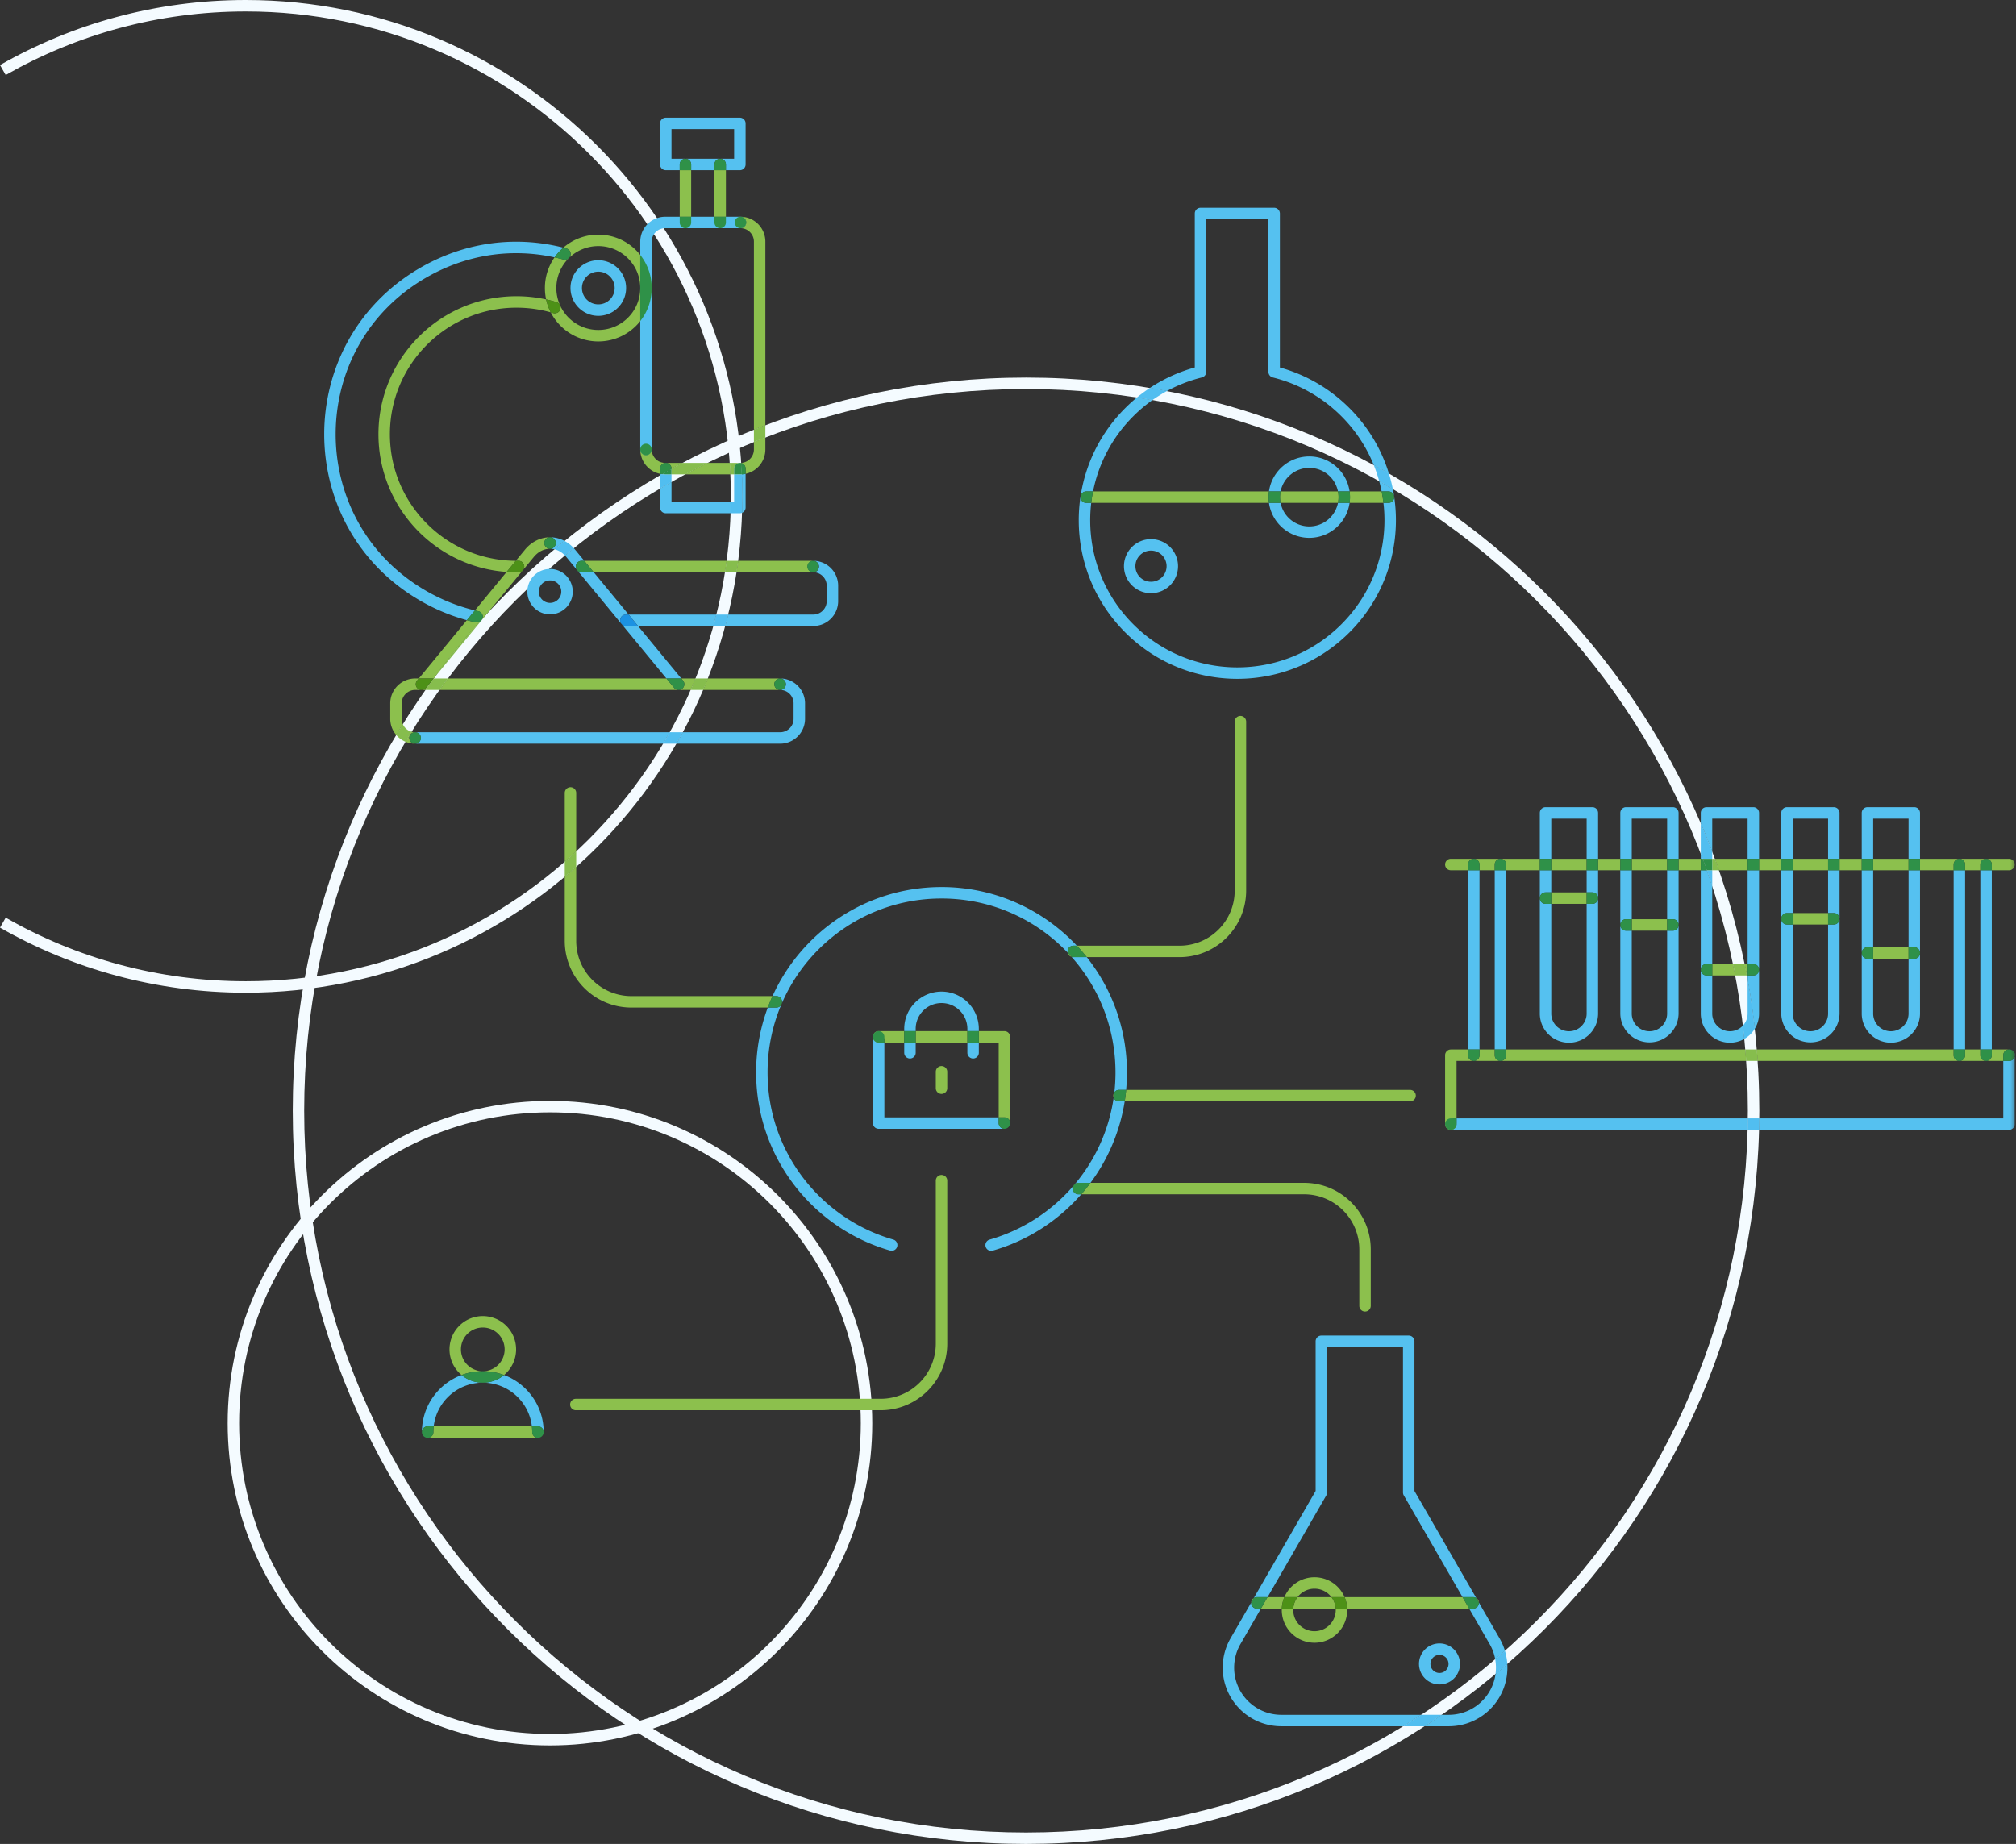 <svg width="528" height="483" viewBox="0 0 528 483" xmlns="http://www.w3.org/2000/svg" xmlns:xlink="http://www.w3.org/1999/xlink"><rect x="0" y="0" width="528" height="483" fill="#333333" stroke="none"/><defs><path id="a" d="M0 483.999h527.667V1H0z"/></defs><g transform="translate(0 -1)" fill="none" fill-rule="evenodd"><path d="M459.269 291.95h1.5c-.001-106.065-85.983-192.046-192.048-192.047-106.067 0-192.048 85.982-192.048 192.048s85.981 192.047 192.048 192.048c106.065-.001 192.047-85.982 192.048-192.048h-3c-.001 52.209-21.157 99.462-55.371 133.677-34.216 34.214-81.468 55.37-133.677 55.372-52.209-.001-99.462-21.158-133.677-55.372-34.214-34.215-55.371-81.468-55.372-133.677.001-52.21 21.158-99.462 55.372-133.677 34.215-34.214 81.468-55.37 133.677-55.371 52.209 0 99.461 21.157 133.677 55.37 34.214 34.216 55.37 81.469 55.371 133.678h1.5z" fill="#F4FBFF"/><path d="M1.49 20.649c18.548-10.595 40.017-16.65 62.912-16.65 35.078 0 66.823 14.215 89.813 37.202 22.987 22.99 37.201 54.734 37.202 89.813 0 35.079-14.215 66.823-37.202 89.813-22.99 22.987-54.734 37.2-89.813 37.2-22.896 0-44.366-6.054-62.914-16.65L0 243.982c18.985 10.847 40.975 17.046 64.402 17.046 71.806-.001 130.013-58.208 130.014-130.014C194.416 59.208 136.208 1 64.402 1 40.976.999 18.987 7.198.002 18.044l1.49 2.606-.002-.001m59.638 353.132h1.5c.001-22.486 9.11-42.829 23.844-57.565 14.738-14.736 35.081-23.844 57.567-23.846 22.485.002 42.828 9.11 57.566 23.846 14.734 14.736 23.843 35.08 23.844 57.565 0 22.486-9.11 42.83-23.844 57.567-14.738 14.734-35.08 23.844-57.566 23.844-22.486 0-42.829-9.11-57.567-23.844-14.734-14.738-23.843-35.08-23.844-57.567h-3c.001 46.62 37.791 84.41 84.411 84.41 46.62 0 84.41-37.79 84.41-84.41 0-46.618-37.79-84.41-84.41-84.41s-84.41 37.792-84.41 84.41h1.5z" fill="#F4FBFF"/><path d="M213 147.897a1.5 1.5 0 1 1 0 3c.976 0 1.846.39 2.488 1.03a3.496 3.496 0 0 1 1.03 2.489v4.042a3.5 3.5 0 0 1-1.03 2.488 3.505 3.505 0 0 1-2.488 1.03h-22.293a130.454 130.454 0 0 1-.772 3H213a6.52 6.52 0 0 0 6.518-6.518v-4.042a6.52 6.52 0 0 0-6.518-6.52m-25.383 14.08h-22.983l2.472 3h19.72c.275-.995.538-1.994.79-3m-24.863 2.438a.906.906 0 0 0 .028.032l-.028-.032" fill="#55C1F0"/><path d="M190.706 161.977h-3.09a125.823 125.823 0 0 1-.79 3h3.11c.267-.994.525-1.997.77-3" fill="#51BEF0"/><path d="M213 147.897h-19.67a128.83 128.83 0 0 1-.425 3H213a1.5 1.5 0 1 1 0-3m-22.696 0H153.03l2.471 3h34.368c.156-.995.303-1.998.435-3m-39.218 2.36c.044.064.094.124.148.18l-.148-.18" fill="#8CC04D"/><path d="M193.33 147.897h-3.025a128.887 128.887 0 0 1-.435 3h3.035c.153-.996.295-1.997.425-3" fill="#86BD4D"/><path d="M213 147.897a1.5 1.5 0 1 0-.002 2.998 1.5 1.5 0 0 0 .002-2.998" fill="#2F9148"/><path d="M135.197 64.315c-8.388-.001-17.005 2.142-25.104 6.82-8.378 4.836-14.685 11.507-18.883 19.082-4.199 7.576-6.295 16.053-6.295 24.528 0 8.473 2.096 16.95 6.295 24.526 4.198 7.576 10.505 14.247 18.883 19.083a51.157 51.157 0 0 0 12.181 5.093l2.107-2.556c-4.323-1.04-8.62-2.729-12.788-5.134-7.907-4.568-13.813-10.825-17.759-17.94-3.944-7.115-5.919-15.092-5.919-23.072 0-7.981 1.975-15.958 5.92-23.073 3.945-7.116 9.851-13.373 17.758-17.939 7.646-4.413 15.725-6.417 23.604-6.418 3.405 0 6.773.376 10.05 1.095.66-.937 1.43-1.79 2.294-2.538a49.892 49.892 0 0 0-12.344-1.557" fill="#55C1F0"/><path d="M135.273 78.593c-19.968.001-36.152 16.185-36.153 36.152 0 19.099 14.81 34.737 33.573 36.061l2.397-2.91c-9.088-.05-17.296-3.747-23.26-9.71-6.002-6.003-9.71-14.282-9.71-23.441 0-9.16 3.707-17.438 9.71-23.442 6.005-6.002 14.282-9.71 23.443-9.711 3.112 0 6.12.429 8.972 1.229a13.89 13.89 0 0 1-1.215-3.394 36.326 36.326 0 0 0-7.757-.834m1.736 71.695l-.094.114a2.03 2.03 0 0 0 .094-.114" fill="#8CC04D"/><path d="M170.686 118.731v-54.44a3.502 3.502 0 0 1 1.031-2.489 3.507 3.507 0 0 1 2.49-1.03h19.727a1.5 1.5 0 1 0 0-3h-19.727a6.52 6.52 0 0 0-6.52 6.518v54.441a1.5 1.5 0 0 0 3 0" fill="#55C1F0"/><path d="M193.934 57.77a1.5 1.5 0 0 1 0 3 3.505 3.505 0 0 1 2.489 1.032 3.503 3.503 0 0 1 1.03 2.489v49.27c.998-.4 1.995-.788 3-1.17v-48.1a6.52 6.52 0 0 0-6.52-6.52m6.52 57.833a190.94 190.94 0 0 0-3 1.192v1.935a3.502 3.502 0 0 1-1.03 2.488 3.5 3.5 0 0 1-2.297 1.026l.003.048a1.5 1.5 0 0 1 1.144 1.457v1.362a6.52 6.52 0 0 0 5.18-6.381v-3.127" fill="#8CC04D"/><path d="M200.453 112.39c-1.005.383-2.002.772-3 1.17v3.236c.996-.405 1.997-.803 3-1.191v-3.214m-6.328 9.854a4.03 4.03 0 0 1-.192.005h-.16c.122 0 .241.015.355.043l-.003-.048" fill="#86BD4D"/><path d="M193.934 57.77a1.5 1.5 0 1 0 0 3.001 1.5 1.5 0 0 0 0-3" fill="#2F9148"/><path d="M167.687 118.731a6.522 6.522 0 0 0 5.181 6.381v-1.362a1.5 1.5 0 0 1 1.499-1.5h-.16a3.497 3.497 0 0 1-2.489-1.03 3.5 3.5 0 0 1-1.031-2.45 1.501 1.501 0 0 1-3-.039" fill="#8CC04D"/><path d="M169.187 117.23a1.5 1.5 0 1 0 1.5 1.54v-.04a1.5 1.5 0 0 0-1.5-1.5" fill="#2F9148"/><path d="M191.12 122.25h-5.808a187.41 187.41 0 0 0-5.833 3h11.81a129.162 129.162 0 0 0-.17-3m-12.392 0h-4.36a1.5 1.5 0 0 1 1.5 1.5v.052a179.06 179.06 0 0 1 2.86-1.552" fill="#8CC04D"/><path d="M185.312 122.25h-6.585a192.23 192.23 0 0 0-2.86 1.552v1.448h3.613a186.245 186.245 0 0 1 5.832-3m8.461 0h-2.654c.068.999.125 1.996.17 3h.984v-1.5a1.5 1.5 0 0 1 1.5-1.5" fill="#86BD4D"/><path d="M108.73 178.72a6.52 6.52 0 0 0-6.52 6.52v4.04a6.498 6.498 0 0 0 1.57 4.243c.57-.953 1.139-1.887 1.725-2.83a3.501 3.501 0 0 1-.294-1.413v-4.04a3.503 3.503 0 0 1 1.03-2.49 3.505 3.505 0 0 1 2.49-1.03h1.625a1.5 1.5 0 0 1-1.118-2.454l.45-.547h-.957m-.926 13.959c-.537.869-1.067 1.74-1.59 2.619a6.5 6.5 0 0 0 2.516.502 1.5 1.5 0 1 1 0-2.999 3.52 3.52 0 0 1-.926-.123" fill="#8CC04D"/><path d="M105.505 190.693c-.586.942-1.155 1.876-1.725 2.829a6.527 6.527 0 0 0 2.435 1.775 188.18 188.18 0 0 1 1.59-2.62 3.542 3.542 0 0 1-2.3-1.985" fill="#86BD4D"/><path d="M113.577 178.72l-2.023 2.454a1.5 1.5 0 0 1-1.12.546h1.004a192.422 192.422 0 0 1 2.15-3h-.011m3.744 0c-.744.992-1.478 1.993-2.202 3h62.585a1.494 1.494 0 0 1-1.137-.547l-2.022-2.453H117.32" fill="#8CC04D"/><path d="M113.588 178.72a183.37 183.37 0 0 0-2.15 3h3.68a190.818 190.818 0 0 1 2.203-3h-3.733" fill="#86BD4D"/><path d="M178.432 178.72l.45.545a1.5 1.5 0 0 1-1.14 2.455h3.15c.432-.993.854-1.995 1.262-3h-3.722m6.953 0a130.91 130.91 0 0 1-1.228 3h20.168a1.5 1.5 0 0 1-.048-3h-18.892" fill="#8CC04D"/><path d="M182.154 178.72a127.487 127.487 0 0 1-1.262 3h3.265c.422-.995.83-1.993 1.228-3h-3.231" fill="#86BD4D"/><path d="M204.325 178.72h-.048.048a1.5 1.5 0 1 1 0 3 3.502 3.502 0 0 1 2.488 1.03 3.504 3.504 0 0 1 1.032 2.49v4.04a3.506 3.506 0 0 1-1.032 2.49 3.502 3.502 0 0 1-2.488 1.03h-25.5a132.757 132.757 0 0 1-1.675 3h27.175a6.52 6.52 0 0 0 6.52-6.52v-4.04a6.52 6.52 0 0 0-6.52-6.52m-28.923 14.08H108.73a1.5 1.5 0 1 1 0 3h64.944c.59-.993 1.165-1.99 1.728-3" fill="#55C1F0"/><path d="M178.825 192.8h-3.423a128.79 128.79 0 0 1-1.727 3h3.475a131.12 131.12 0 0 0 1.675-3" fill="#51BEF0"/><path d="M204.277 178.72a1.5 1.5 0 1 0 .048 0h-.048m-95.546 14.08a1.5 1.5 0 1 0-.002 3 1.5 1.5 0 0 0 .002-3" fill="#2F9148"/><path d="M193.773 31.825h-19.405c-.395 0-.782.16-1.061.44a1.51 1.51 0 0 0-.44 1.06V44.08c0 .395.16.782.44 1.062.279.28.666.44 1.06.44h3.654V44.08a1.5 1.5 0 0 1 1.5-1.499h-3.654v-7.755h16.406v7.755h-3.652a1.5 1.5 0 0 1 1.5 1.5v1.5h3.652c.4 0 .777-.156 1.06-.439.284-.284.44-.66.44-1.062h-1.5v-1.5 1.5h1.5V33.324c0-.394-.16-.78-.44-1.06a1.514 1.514 0 0 0-1.06-.44M188.62 42.58h-9.1a1.5 1.5 0 0 1 1.499 1.5v1.5h6.1v-1.5a1.5 1.5 0 0 1 1.5-1.5m6.654 82.532c-.32.067-.648.11-.982.128a133.267 133.267 0 0 1 .055 10.082c.18-.074.345-.184.487-.326a1.49 1.49 0 0 0 .44-1.06v-8.824m-22.405 0v.385l.519-.298a6.766 6.766 0 0 1-.52-.087m3 2.127a185.235 185.235 0 0 0-3 1.731v4.965a1.506 1.506 0 0 0 1.5 1.501h16.975c.033-.997.055-1.999.066-3h-15.54v-5.197" fill="#55C1F0"/><path d="M173.386 125.199l-.519.298v3.473c.996-.587 1.993-1.162 3-1.731v-1.99h-1.66c-.278 0-.552-.016-.82-.05m20.903.041c-.118.006-.237.01-.357.01h-1.66v7.185h-.864a129.772 129.772 0 0 1-.068 3h2.431c.2 0 .394-.039.574-.113a133.267 133.267 0 0 0-.056-10.082" fill="#51BEF0"/><path d="M194.128 122.293c.065.983.12 1.959.162 2.947.335-.018.663-.061.982-.128v-1.362a1.5 1.5 0 0 0-1.144-1.457" fill="#2F9148"/><path d="M193.773 122.25a1.5 1.5 0 0 0-1.5 1.5v1.5h1.66a8.46 8.46 0 0 0 .358-.01 130.32 130.32 0 0 0-.163-2.947 1.527 1.527 0 0 0-.355-.043" fill="#2D8F48"/><path d="M174.367 122.25a1.5 1.5 0 0 0-1.5 1.5v1.362c.171.035.344.065.52.087.827-.474 1.644-.934 2.48-1.397v-.052a1.5 1.5 0 0 0-1.5-1.5" fill="#2F9148"/><path d="M175.867 123.802c-.836.463-1.653.922-2.48 1.397.268.034.542.05.82.05h1.66v-1.447" fill="#2D8F48"/><mask id="b" fill="#fff"><use xlink:href="#a"/></mask><path fill="#8CC04D" mask="url(#b)" d="M187.12 57.771h3V45.58h-3z"/><path d="M190.12 57.77h-3v1.502a1.5 1.5 0 0 0 3 0V57.77m-1.5-15.19a1.5 1.5 0 0 0-1.5 1.5v1.5h3v-1.5a1.5 1.5 0 0 0-1.5-1.5" fill="#2F9148" mask="url(#b)"/><path fill="#8CC04D" mask="url(#b)" d="M178.02 57.771h3V45.58h-3z"/><path d="M181.02 57.77h-3v1.502a1.5 1.5 0 0 0 3 0V57.77m-1.5-15.19a1.5 1.5 0 0 0-1.5 1.5v1.5h3v-1.5a1.5 1.5 0 0 0-1.5-1.5" fill="#2F9148" mask="url(#b)"/><path d="M156.699 62.458a13.935 13.935 0 0 0-9.158 3.414c.27.069.538.14.806.213a1.5 1.5 0 1 1-.79 2.894 47.688 47.688 0 0 0-2.309-.568 13.915 13.915 0 0 0-2.537 8.034c0 1.024.11 2.022.319 2.983.916.2 1.82.435 2.71.704a1.5 1.5 0 0 1-.868 2.872 26.513 26.513 0 0 0-.627-.182 13.993 13.993 0 0 0 12.454 7.612 13.965 13.965 0 0 0 10.988-5.332v-8.657a10.952 10.952 0 0 1-3.219 7.77 10.942 10.942 0 0 1-7.769 3.218 10.948 10.948 0 0 1-7.77-3.217 10.96 10.96 0 0 1-3.219-7.771 10.954 10.954 0 0 1 3.219-7.77 10.945 10.945 0 0 1 7.77-3.217c3.039 0 5.777 1.227 7.769 3.218a10.946 10.946 0 0 1 3.219 7.769v-8.656a13.964 13.964 0 0 0-10.988-5.331" fill="#8CC04D" mask="url(#b)"/><path d="M147.541 65.872a14.017 14.017 0 0 0-2.294 2.539c.776.17 1.546.359 2.31.568a1.5 1.5 0 0 0 .79-2.894 56.194 56.194 0 0 0-.806-.213" fill="#2F9148" mask="url(#b)"/><path d="M143.03 79.427c.26 1.195.672 2.334 1.215 3.394.21.06.42.12.627.182a1.5 1.5 0 0 0 1.869-1.002 1.5 1.5 0 0 0-1.002-1.87 35.882 35.882 0 0 0-2.71-.704" fill="#4D9117" mask="url(#b)"/><path d="M167.687 67.789v8.656h3a13.935 13.935 0 0 0-3-8.656m3 8.656h-3v8.657a13.94 13.94 0 0 0 3-8.657" fill="#2F9148" mask="url(#b)"/><path d="M162.482 76.445h-1.5a4.264 4.264 0 0 1-1.255 3.03 4.261 4.261 0 0 1-3.028 1.253 4.266 4.266 0 0 1-3.03-1.254 4.268 4.268 0 0 1-1.254-3.029 4.266 4.266 0 0 1 1.254-3.029 4.27 4.27 0 0 1 3.03-1.255 4.266 4.266 0 0 1 3.028 1.255 4.263 4.263 0 0 1 1.255 3.03h3a7.283 7.283 0 1 0-14.566 0 7.283 7.283 0 0 0 14.566 0h-1.5zm-13.977 79.529h-1.5a2.95 2.95 0 0 1-2.945 2.945 2.95 2.95 0 0 1-2.945-2.945 2.95 2.95 0 0 1 2.945-2.945 2.95 2.95 0 0 1 2.945 2.945h3a5.945 5.945 0 1 0-11.891 0 5.945 5.945 0 0 0 11.89 0h-1.5z" fill="#55C1F0" mask="url(#b)"/><path d="M144.043 141.736c-2.424 0-4.824 1.142-6.56 3.258l-2.392 2.903h.182c.169-.001.34-.001.51-.004h.024a1.5 1.5 0 0 1 1.202 2.395l2.79-3.385c1.24-1.496 2.76-2.162 4.262-2.167a1.5 1.5 0 1 1 0-3h-.018m-7.128 8.666c-.27.297-.657.485-1.09.49a36.736 36.736 0 0 1-3.133-.087l-8.31 10.086c.295.07.59.139.885.204a1.5 1.5 0 0 1 1.099 1.945c.443-.49.887-.974 1.336-1.46l9.213-11.178m-14.64 13.046l-12.587 15.272h3.889l.099-.12a192.601 192.601 0 0 1 11.895-14.677 1.503 1.503 0 0 1-.948.102 50.505 50.505 0 0 1-2.348-.577" fill="#8CC04D" mask="url(#b)"/><path d="M127.701 161.58c-.448.486-.893.97-1.336 1.46a1.495 1.495 0 0 1-.795.883 193.086 193.086 0 0 0-11.895 14.677l14.026-17.02" fill="#86BD4D" mask="url(#b)"/><path d="M124.381 160.89l-2.107 2.558c.782.212 1.565.404 2.348.577a1.5 1.5 0 0 0 .948-.102c.264-.295.53-.59.795-.883a1.5 1.5 0 0 0-1.099-1.945c-.295-.065-.59-.133-.885-.204" fill="#2F9148" mask="url(#b)"/><path d="M126.366 163.04c-.266.293-.531.588-.795.883.366-.168.66-.481.795-.883" fill="#2C8F48" mask="url(#b)"/><path d="M135.806 147.893h-.022c-.172.003-.343.003-.512.004h-.182l-2.397 2.909a36.696 36.696 0 0 0 3.132.087 1.495 1.495 0 0 0 1.09-.491l.093-.114a1.499 1.499 0 0 0-1.202-2.395" fill="#4D9117" mask="url(#b)"/><path d="M110.435 181.72h-.079.079" fill="#8CC04D" mask="url(#b)"/><path d="M109.688 178.72l-.45.546a1.5 1.5 0 0 0 1.118 2.454h.079a1.5 1.5 0 0 0 1.119-.546l2.023-2.454h-3.889" fill="#4D9117" mask="url(#b)"/><path d="M144.078 141.736h-.018a1.5 1.5 0 1 1 0 3c.387 0 .775.046 1.159.138.874-.733 1.753-1.46 2.639-2.178a8.049 8.049 0 0 0-3.78-.96m6.209 2.855a210.35 210.35 0 0 0-2.33 1.905c.124.128.246.263.364.407l2.765 3.354a1.5 1.5 0 0 1 1.23-2.36h.713l-2.392-2.903a9.717 9.717 0 0 0-.35-.403m.947 5.846l11.52 13.977a1.5 1.5 0 0 1 1.172-2.437h.707l-9.132-11.08h-3.185a1.5 1.5 0 0 1-1.082-.46m11.547 14.009l11.764 14.274h3.887l-11.327-13.743h-3.18c-.458 0-.87-.206-1.144-.531" fill="#55C1F0" mask="url(#b)"/><path d="M147.858 142.696c-.886.719-1.766 1.445-2.639 2.178.964.232 1.904.757 2.74 1.622.77-.64 1.547-1.277 2.328-1.905a9.07 9.07 0 0 0-2.429-1.895" fill="#51BEF0" mask="url(#b)"/><path d="M164.633 161.977h-.708a1.5 1.5 0 0 0-1.172 2.437l.027.032a1.5 1.5 0 0 0 1.145.531h3.18l-2.472-3" fill="#1C92E2" mask="url(#b)"/><path d="M153.03 147.897h-.715a1.5 1.5 0 0 0-1.229 2.36l.148.18c.273.283.656.46 1.081.46h3.186l-2.472-3" fill="#2F9148" mask="url(#b)"/><path fill="#55C1F0" mask="url(#b)" d="M177.74 181.72h-.036.02z"/><path d="M174.544 178.72l2.022 2.454c.292.354.712.54 1.137.546h.037a1.501 1.501 0 0 0 1.141-2.454v-.001l-.449-.545h-3.888m-30.484-36.984a1.5 1.5 0 1 0-.001 3 1.5 1.5 0 0 0 .001-3" fill="#2F9148" mask="url(#b)"/><path d="M333.711 55.421h-19.293a1.504 1.504 0 0 0-1.5 1.5v40.337a41.262 41.262 0 0 0-11.776 5.37c1.488.253 2.981.525 4.457.812a38.36 38.36 0 0 1 9.178-3.569 1.502 1.502 0 0 0 1.141-1.456V58.42h16.293v39.995c0 .688.471 1.29 1.14 1.456a38.355 38.355 0 0 1 17.964 10.155 38.435 38.435 0 0 1 8.49 12.808c1.33.718 2.647 1.45 3.96 2.198a41.37 41.37 0 0 0-10.329-17.127 41.357 41.357 0 0 0-18.225-10.647V56.921c0-.395-.16-.78-.439-1.06a1.515 1.515 0 0 0-1.06-.44m-35.945 49.7a42.01 42.01 0 0 0-3.074 2.784c-8.108 8.107-12.168 18.745-12.167 29.371 0 10.625 4.06 21.265 12.167 29.372 8.104 8.105 18.742 12.165 29.365 12.165h.006c10.625.002 21.264-4.058 29.372-12.165s12.167-18.747 12.165-29.372c0-2.082-.155-4.164-.466-6.227a1.5 1.5 0 0 1-1.491 1.674h-1.31a38.94 38.94 0 0 1 .268 4.553c-.002 9.867-3.76 19.721-11.287 27.25-7.53 7.528-17.384 11.286-27.25 11.287-9.869 0-19.722-3.759-27.25-11.287-7.529-7.529-11.287-17.383-11.288-27.25 0-1.52.09-3.04.268-4.553h-1.308a1.5 1.5 0 1 1 0-3h1.783a38.352 38.352 0 0 1 10.544-19.697 38.849 38.849 0 0 1 5.016-4.234 193.234 193.234 0 0 0-4.063-.672m63.458 21.922c.243.887.455 1.781.633 2.681h1.786a1.5 1.5 0 0 1 1.474 1.22 41.6 41.6 0 0 0-.325-1.844 185.283 185.283 0 0 0-3.568-2.057" fill="#55C1F0" mask="url(#b)"/><path d="M301.142 102.628a41.464 41.464 0 0 0-3.375 2.492c1.36.21 2.714.434 4.063.672a38.483 38.483 0 0 1 3.77-2.352 192.18 192.18 0 0 0-4.458-.812m58.662 20.206a38.478 38.478 0 0 1 1.421 4.208c1.198.673 2.386 1.36 3.568 2.057a41.808 41.808 0 0 0-1.029-4.067 192.88 192.88 0 0 0-3.96-2.198" fill="#51BEF0" mask="url(#b)"/><path d="M361.858 129.723h-8.388a10.755 10.755 0 0 1 0 3h8.863a38.652 38.652 0 0 0-.475-3m3.26 1.22l.016.106a1.23 1.23 0 0 0-.016-.106" fill="#8CC04D" mask="url(#b)"/><path d="M363.644 129.723h-1.786c.198.995.356 1.995.475 3h1.311a1.5 1.5 0 1 0 0-3" fill="#2F9148" mask="url(#b)"/><path d="M350.429 129.723h-15.034a7.708 7.708 0 0 0 0 3h15.034a7.786 7.786 0 0 0 0-3m-18.075 0H286.27a39.133 39.133 0 0 0-.474 3h46.558c-.07-.49-.105-.991-.105-1.5h3-3c0-.509.036-1.01.105-1.5" fill="#8CC04D" mask="url(#b)"/><path d="M286.27 129.723h-1.783a1.5 1.5 0 1 0 0 3h1.308c.119-1.005.277-2.005.475-3" fill="#2F9148" mask="url(#b)"/><path d="M301.45 142.22a7.082 7.082 0 0 0-7.081 7.082h3-3a7.081 7.081 0 1 0 7.082-7.082m-4.081 7.082c0-1.133.454-2.144 1.195-2.887a4.066 4.066 0 0 1 2.886-1.195 4.063 4.063 0 0 1 2.885 1.195 4.063 4.063 0 0 1 1.196 2.887 4.064 4.064 0 0 1-1.196 2.885 4.06 4.06 0 0 1-2.885 1.195 4.061 4.061 0 0 1-2.886-1.195 4.058 4.058 0 0 1-1.195-2.885m45.542-28.742c-5.38.001-9.829 3.984-10.559 9.163h3.042a7.638 7.638 0 0 1 2.098-3.918 7.63 7.63 0 0 1 5.42-2.246 7.63 7.63 0 0 1 5.417 2.246 7.638 7.638 0 0 1 2.098 3.918h3.042c-.73-5.179-5.178-9.162-10.558-9.163m10.558 12.163h-3.042a7.641 7.641 0 0 1-2.098 3.919 7.634 7.634 0 0 1-5.418 2.245 7.634 7.634 0 0 1-5.419-2.245 7.641 7.641 0 0 1-2.098-3.919h-3.042c.73 5.179 5.18 9.162 10.56 9.163 5.378-.001 9.827-3.984 10.557-9.163" fill="#55C1F0" mask="url(#b)"/><path d="M353.47 129.723h-3.042a7.707 7.707 0 0 1 0 3h3.042a10.755 10.755 0 0 0 0-3m-18.075 0h-3.042c-.069.49-.104.991-.104 1.5h3-3c0 .509.035 1.01.105 1.5h3.041a7.707 7.707 0 0 1 0-3" fill="#2F9148" mask="url(#b)"/><path d="M368.955 350.838h-22.881c-.395 0-.782.16-1.061.439-.28.28-.44.666-.44 1.06v39.202l-16.206 28.07c.238-.158.525-.251.833-.251h2.777l15.396-26.667c.13-.227.2-.488.2-.75v-38.104h19.882v38.105c0 .26.07.522.2.749l15.397 26.667h2.778c.307 0 .593.092.83.25l-16.205-28.07v-39.2c0-.395-.16-.781-.44-1.061a1.507 1.507 0 0 0-1.06-.44m18.37 69.924a1.5 1.5 0 0 1-1.496 1.597h-1.045l5.36 9.284a12.333 12.333 0 0 1 1.458 3.978 185.65 185.65 0 0 0 2.548-2.22 15.356 15.356 0 0 0-1.408-3.258l-5.416-9.381m-59.624 0l-5.416 9.38a15.326 15.326 0 0 0-2.057 7.678 15.355 15.355 0 0 0 15.354 15.355h31.915a191.408 191.408 0 0 0 4.728-3h-36.643a12.356 12.356 0 0 1-10.7-18.531l5.362-9.285H329.2a1.5 1.5 0 0 1-1.498-1.597m67.067 16.089c-1.02.886-2.044 1.76-3.081 2.626a12.354 12.354 0 0 1-12.243 10.698H377.6a194.333 194.333 0 0 1-4.484 3h6.328a15.354 15.354 0 0 0 15.324-16.324" fill="#55C1F0" mask="url(#b)"/><path d="M394.15 433.4a215.27 215.27 0 0 1-2.548 2.22 12.401 12.401 0 0 1 .085 3.855 188.665 188.665 0 0 0 3.081-2.626 15.377 15.377 0 0 0-.619-3.45m-16.548 16.774h-5.376a191.408 191.408 0 0 1-4.728 3h5.62c1.51-.98 3.002-1.979 4.484-3" fill="#51BEF0" mask="url(#b)"/><path d="M383.051 419.357H352.16a8.51 8.51 0 0 1 .675 3h31.95l-1.733-3m3.61.252l.664 1.151a1.498 1.498 0 0 0-.664-1.15" fill="#8CC04D" mask="url(#b)"/><path d="M385.83 419.357h-2.779l1.733 3h1.045a1.5 1.5 0 0 0 1.497-1.597l-.665-1.15a1.493 1.493 0 0 0-.832-.253" fill="#2F9148" mask="url(#b)"/><path d="M348.719 419.357h-8.892a5.528 5.528 0 0 0-1.111 3h11.114a5.528 5.528 0 0 0-1.111-3m-12.333 0h-4.41l-1.731 3h5.467a8.57 8.57 0 0 1 .674-3m-8.02.252a1.503 1.503 0 0 0-.664 1.152l.665-1.152" fill="#8CC04D" mask="url(#b)"/><path d="M331.977 419.357H329.2c-.308 0-.595.093-.833.252l-.665 1.152a1.5 1.5 0 0 0 1.498 1.596h1.045l1.732-3" fill="#2F9148" mask="url(#b)"/><path d="M344.273 414.142a8.572 8.572 0 0 0-7.887 5.215h3.441a5.54 5.54 0 0 1 .51-.584 5.544 5.544 0 0 1 3.936-1.631 5.546 5.546 0 0 1 4.445 2.215h3.441a8.57 8.57 0 0 0-7.886-5.215m8.561 8.216h-3.004a5.549 5.549 0 0 1-1.62 4.289 5.546 5.546 0 0 1-3.937 1.63 5.544 5.544 0 0 1-3.937-1.63 5.536 5.536 0 0 1-1.62-4.29h-3.004a8.193 8.193 0 0 0-.008.353h3.001-3a8.569 8.569 0 1 0 17.13-.352" fill="#8CC04D" mask="url(#b)"/><path d="M352.16 419.357h-3.441a5.528 5.528 0 0 1 1.11 3h3.005a8.527 8.527 0 0 0-.674-3m-12.333 0h-3.441a8.549 8.549 0 0 0-.674 3h3.004a5.528 5.528 0 0 1 1.11-3" fill="#4D9117" mask="url(#b)"/><path d="M377.012 431.478a5.368 5.368 0 0 0-5.368 5.368h2.999-2.999a5.368 5.368 0 1 0 5.368-5.368m-2.369 5.368a2.372 2.372 0 0 1 2.369-2.368 2.372 2.372 0 0 1 2.368 2.368 2.372 2.372 0 0 1-2.368 2.368 2.372 2.372 0 0 1-2.369-2.368m-128.051-176.11a9.77 9.77 0 0 0-9.77 9.769v.589h3v-.59a6.75 6.75 0 0 1 1.984-4.786 6.737 6.737 0 0 1 4.786-1.982c1.874 0 3.557.755 4.786 1.982a6.741 6.741 0 0 1 1.983 4.787v.589h3v-.59a9.77 9.77 0 0 0-9.77-9.768m9.77 13.358h-3v2.665a1.5 1.5 0 0 0 3 0v-2.665m-16.538 0h-3v2.665a1.5 1.5 0 0 0 3 0v-2.665" fill="#55C1F0" mask="url(#b)"/><path d="M248.092 286.037v-4.302a1.5 1.5 0 1 0-3 0v4.302a1.5 1.5 0 1 0 3 0m14.971-14.943h-6.702v3h5.202v19.583h1.5a1.5 1.5 0 0 1 1.5 1.5v-22.583c0-.395-.16-.781-.44-1.061a1.509 1.509 0 0 0-1.06-.439zm-23.24 3h13.538v-3h-13.538v3zm-3-3h-6.701a1.5 1.5 0 1 0 1.5 1.5v1.5h5.2v-3z" fill="#8CC04D" mask="url(#b)"/><path d="M253.361 274.094h3v-3h-3v3zm-16.538 0h3v-3h-3v3z" fill="#2F9148" mask="url(#b)"/><path d="M264.562 295.177a1.5 1.5 0 0 1-1.5 1.5h-.048.048a1.5 1.5 0 0 0 1.5-1.5" fill="#8CC04D" mask="url(#b)"/><path d="M228.622 272.594v22.582c0 .396.16.783.439 1.063.28.278.666.438 1.06.438h32.894a1.5 1.5 0 0 1-1.452-1.5v-1.5h-29.941v-19.583h-1.5a1.5 1.5 0 0 1-1.5-1.5" fill="#55C1F0" mask="url(#b)"/><path d="M230.122 271.095a1.5 1.5 0 1 0 0 3h1.5v-1.5a1.5 1.5 0 0 0-1.5-1.5m32.94 22.582h-1.5v1.5a1.5 1.5 0 0 0 1.453 1.5h.048a1.5 1.5 0 1 0 0-3" fill="#2F9148" mask="url(#b)"/><path d="M457.705 225.953h-8.577c.363.994.721 1.999 1.07 3h7.507v-3zm-30.342 3h9.264v-3h-9.264v3zm-21.077 0h9.263v-3h-9.263v3z" fill="#8CC04D" mask="url(#b)"/><path d="M449.128 225.953h-.686v3h1.756a194.108 194.108 0 0 0-1.07-3" fill="#86BD4D" mask="url(#b)"/><path d="M526.166 225.953h-6.009a1.5 1.5 0 0 1 1.5 1.5v1.5h4.51a1.5 1.5 0 1 0 0-3zm-6.009 0h-6.988a1.5 1.5 0 0 1 1.501 1.5v1.5h3.987v-1.5a1.5 1.5 0 0 1 1.5-1.5zm-6.988 0h-10.308v3h8.81v-1.5a1.5 1.5 0 0 1 1.498-1.5zm-22.57 3h9.262v-3h-9.263v3zm-8.816 0h5.814v-3h-5.814v3zm-12.264 0h9.264v-3h-9.264v3zm-8.814 0h5.815v-3h-5.815v3zm-21.078 0h5.814v-3h-5.814v3zm-21.077 0h5.814v-3h-5.814v3zm-15.264-3h-10.309a1.5 1.5 0 0 1 1.5 1.5v1.5h8.81v-3zm-10.309 0h-6.988a1.5 1.5 0 0 1 1.5 1.5v1.5h3.988v-1.5a1.5 1.5 0 0 1 1.5-1.5zm-6.988 0h-6.009a1.5 1.5 0 1 0 0 3h4.51v-1.5a1.5 1.5 0 0 1 1.5-1.5zm140.177 49.952h-4.509v1.5a1.5 1.5 0 0 1-3 0v-1.5h-3.987v1.5a1.5 1.5 0 0 1-3 0v-1.5h-51.563c.083 1.001.158 1.994.225 2.999h64.334v-1.499a1.5 1.5 0 0 1 1.5-1.5m-69.069 0h-62.62v1.5a1.5 1.5 0 0 1-3 0v-1.5h-3.988v1.5a1.5 1.5 0 0 1-3 0v-1.5h-4.509c-.395 0-.78.16-1.06.439-.28.28-.44.666-.44 1.061v18.045a1.5 1.5 0 1 0 1.5-1.499h1.5v-15.047h75.846a197.597 197.597 0 0 0-.229-2.999" fill="#8CC04D" mask="url(#b)"/><path d="M460.108 275.905h-3.01c.084.998.16 1.997.228 2.999h3.007a197.606 197.606 0 0 0-.225-2.999" fill="#86BD4D" mask="url(#b)"/><path d="M526.166 275.905a1.5 1.5 0 1 1 0 2.999h-1.5v15.047h-63.908c-.01 1.001-.028 2.002-.053 3l65.461-.001c.401 0 .777-.156 1.061-.439a1.49 1.49 0 0 0 .44-1.061v-18.045a1.5 1.5 0 0 0-1.5-1.5m-68.408 18.046H381.48v1.499a1.5 1.5 0 0 1-1.5 1.501h77.724c.026-1.001.044-1.996.055-3" fill="#55C1F0" mask="url(#b)"/><path d="M460.759 293.95h-3c-.01 1.006-.029 2-.055 3h3c.026-.996.044-1.998.055-3" fill="#51BEF0" mask="url(#b)"/><path d="M526.166 275.905a1.5 1.5 0 0 0-1.5 1.5v1.499h1.5a1.5 1.5 0 1 0 0-2.999M381.48 293.951h-1.5a1.5 1.5 0 1 0 1.5 1.499v-1.499" fill="#2F9148" mask="url(#b)"/><path fill="#55C1F0" mask="url(#b)" d="M384.49 275.905h3v-46.952h-3z"/><path d="M385.99 225.953a1.5 1.5 0 0 0-1.5 1.5v1.5h3v-1.5a1.5 1.5 0 0 0-1.5-1.5m1.5 49.952h-3v1.5a1.5 1.5 0 0 0 3 0v-1.5" fill="#2F9148" mask="url(#b)"/><path fill="#55C1F0" mask="url(#b)" d="M391.477 275.905h3v-46.952h-3z"/><path d="M392.977 225.953a1.5 1.5 0 0 0-1.5 1.5v1.5h3v-1.5a1.5 1.5 0 0 0-1.5-1.5m1.5 49.952h-3v1.5a1.5 1.5 0 0 0 3 0v-1.5" fill="#2F9148" mask="url(#b)"/><path fill="#55C1F0" mask="url(#b)" d="M518.658 275.905h3v-46.952h-3z"/><path d="M520.157 225.953a1.5 1.5 0 0 0-1.5 1.5v1.5h3v-1.5a1.5 1.5 0 0 0-1.5-1.5m1.501 49.952h-3v1.5a1.5 1.5 0 0 0 3 0v-1.5" fill="#2F9148" mask="url(#b)"/><path fill="#55C1F0" mask="url(#b)" d="M511.67 275.905h3v-46.952h-3z"/><path d="M513.17 225.953a1.5 1.5 0 0 0-1.5 1.5v1.5h3v-1.5a1.5 1.5 0 0 0-1.5-1.5m1.5 49.952h-3v1.5a1.5 1.5 0 0 0 3 0v-1.5" fill="#2F9148" mask="url(#b)"/><path d="M417.049 212.434h-12.263c-.395 0-.782.16-1.06.439-.28.28-.44.666-.44 1.06v12.02h3v-10.52h9.263v10.52h3v-12.02c0-.394-.16-.78-.44-1.06a1.511 1.511 0 0 0-1.06-.44m-1.5 1.5h1.5-1.5m3 15.02h-3v5.796h1.5a1.5 1.5 0 0 1 1.5 1.5v-7.296m-12.263 0h-3v37.539a7.63 7.63 0 0 0 7.632 7.63 7.632 7.632 0 0 0 7.632-7.63V236.25a1.5 1.5 0 0 1-1.501 1.5h-1.5v28.742a4.609 4.609 0 0 1-1.356 3.275 4.61 4.61 0 0 1-3.275 1.357 4.61 4.61 0 0 1-3.276-1.357 4.613 4.613 0 0 1-1.356-3.275V237.75h-1.5a1.5 1.5 0 1 1 0-3.001h1.5v-5.796" fill="#55C1F0" mask="url(#b)"/><path d="M415.549 228.953h3v-3h-3v3zm-12.264 0h3v-3h-3v3z" fill="#2F9148" mask="url(#b)"/><path d="M438.127 212.434h-12.264c-.395 0-.78.16-1.06.439-.28.28-.439.666-.439 1.06v12.02h3v-10.52h9.263v10.52h3v-12.02c0-.394-.16-.78-.439-1.06a1.513 1.513 0 0 0-1.06-.44m-1.5 1.5h1.5-1.5m3 15.02h-3v12.826h1.5a1.5 1.5 0 0 1 1.5 1.499v-14.325m-12.265 0h-2.999v37.539a7.632 7.632 0 0 0 15.263 0v-23.214a1.5 1.5 0 0 1-1.5 1.5h-1.5v21.714a4.61 4.61 0 0 1-1.357 3.275 4.61 4.61 0 0 1-3.275 1.357 4.61 4.61 0 0 1-3.275-1.357 4.61 4.61 0 0 1-1.357-3.275v-21.713h-1.5a1.5 1.5 0 0 1 0-3h1.5v-12.826" fill="#55C1F0" mask="url(#b)"/><path d="M436.627 228.953h3v-3h-3v3zm-12.264 0h3v-3h-3v3z" fill="#2F9148" mask="url(#b)"/><path d="M459.206 212.434h-12.264c-.394 0-.782.16-1.061.439-.28.28-.44.666-.44 1.06v2.71a191.361 191.361 0 0 1 3 7.465v-8.674h9.265v10.519h3v-12.02c0-.394-.16-.78-.44-1.06a1.515 1.515 0 0 0-1.06-.44m-1.5 1.5h1.5-1.5m-12.264 10.724v1.296h.488c-.161-.432-.324-.866-.488-1.296" fill="#55C1F0" mask="url(#b)"/><path d="M445.441 216.644v8.013c.164.43.327.864.488 1.296h2.512v-1.845c-.95-2.516-1.948-5-3-7.464" fill="#51BEF0" mask="url(#b)"/><path d="M460.705 228.953h-3v24.553h1.5a1.5 1.5 0 0 1 1.5 1.499v-26.052m-13.687 0h-1.577v37.539a7.632 7.632 0 0 0 11.402 6.636 190.189 190.189 0 0 0-.377-3.484 4.607 4.607 0 0 1-3.393 1.479 4.609 4.609 0 0 1-3.275-1.356 4.61 4.61 0 0 1-1.357-3.275v-9.987h-1.499a1.5 1.5 0 1 1 0-3h1.5v-20.368a185.349 185.349 0 0 0-1.424-4.184m13.687 26.052a1.5 1.5 0 0 1-1.5 1.5h-1.5v1.095a191.91 191.91 0 0 1 1.876 12.879 7.59 7.59 0 0 0 1.124-3.987v-11.487" fill="#55C1F0" mask="url(#b)"/><path d="M448.442 228.953h-1.423c.49 1.387.965 2.782 1.423 4.184v-4.184m9.263 28.647v8.892a4.605 4.605 0 0 1-1.238 3.152c.136 1.155.262 2.323.377 3.484a7.671 7.671 0 0 0 2.738-2.65 191.913 191.913 0 0 0-1.877-12.878" fill="#51BEF0" mask="url(#b)"/><path d="M457.705 228.953h3v-3h-3v3zm-11.775-3h-.489v3h1.578a191.078 191.078 0 0 0-1.089-3z" fill="#2F9148" mask="url(#b)"/><path d="M448.442 225.953h-2.512c.372.998.733 1.994 1.089 3h1.423v-3" fill="#2D8F48" mask="url(#b)"/><path d="M480.283 212.434H468.02c-.395 0-.78.16-1.06.439-.28.28-.439.666-.439 1.06v12.02h3v-10.52h9.263v10.52h3v-12.02c0-.394-.16-.78-.439-1.06a1.513 1.513 0 0 0-1.06-.44m-1.5 1.5h1.5-1.5m3 15.02h-3v11.218h1.5a1.5 1.5 0 0 1 1.5 1.5v-12.718m-12.265 0h-2.999v37.539a7.632 7.632 0 0 0 15.263 0V241.67a1.5 1.5 0 0 1-1.5 1.5h-1.5v23.32a4.605 4.605 0 0 1-1.357 3.276 4.61 4.61 0 0 1-3.275 1.357 4.614 4.614 0 0 1-3.276-1.357 4.613 4.613 0 0 1-1.356-3.275V243.17h-1.5a1.5 1.5 0 0 1 0-3h1.5v-11.218" fill="#55C1F0" mask="url(#b)"/><path d="M478.783 228.953h3v-3h-3v3zm-12.263 0h2.999v-3h-2.999v3z" fill="#2F9148" mask="url(#b)"/><path d="M501.361 212.434h-12.263c-.395 0-.782.16-1.06.439-.28.28-.44.666-.44 1.06v12.02h3v-10.52h9.263v10.52h3v-12.02c0-.394-.16-.78-.439-1.06a1.513 1.513 0 0 0-1.06-.44m-1.5 1.5h1.5-1.5m3 15.02h-3v20.176h1.5c.811 0 1.473.646 1.5 1.452v-21.628m-12.264 0h-3v37.539a7.63 7.63 0 0 0 7.632 7.63 7.631 7.631 0 0 0 7.631-7.63v-15.815a1.5 1.5 0 0 1-1.5 1.452h-1.5v14.363a4.609 4.609 0 0 1-1.356 3.275 4.61 4.61 0 0 1-3.275 1.357 4.61 4.61 0 0 1-3.276-1.357 4.613 4.613 0 0 1-1.356-3.275v-14.363h-1.5a1.5 1.5 0 1 1 0-3h1.5v-20.176" fill="#55C1F0" mask="url(#b)"/><path d="M499.861 228.953h3v-3h-3v3zm-12.263 0h3v-3h-3v3z" fill="#2F9148" mask="url(#b)"/><path fill="#8CC04D" mask="url(#b)" d="M406.286 237.749h9.263v-3h-9.263z"/><path d="M417.049 234.749h-1.5v3h1.5a1.5 1.5 0 1 0 0-3m-10.763 0h-1.5a1.5 1.5 0 1 0 0 3h1.5v-3" fill="#2F9148" mask="url(#b)"/><path fill="#8CC04D" mask="url(#b)" d="M427.363 244.778h9.264v-3h-9.264z"/><path d="M438.127 241.778h-1.5v3h1.5a1.5 1.5 0 1 0 0-3m-10.764 0h-1.5a1.5 1.5 0 0 0 0 3h1.5v-3" fill="#2F9148" mask="url(#b)"/><path d="M457.705 253.506h-.785c.202.995.397 1.998.584 3h.201v-3m-3.848 0h-5.415v3h6.01c-.19-1.003-.389-2.003-.595-3" fill="#8CC04D" mask="url(#b)"/><path d="M456.92 253.506h-3.062c.206.997.404 1.997.594 3h3.052a182.702 182.702 0 0 0-.584-3" fill="#86BD4D" mask="url(#b)"/><path d="M459.206 253.506h-1.5v3h1.5a1.5 1.5 0 0 0 0-3m-10.764 0h-1.5a1.5 1.5 0 1 0 0 3h1.5v-3" fill="#2F9148" mask="url(#b)"/><path fill="#8CC04D" mask="url(#b)" d="M469.52 243.17h9.264v-3h-9.264z"/><path d="M480.283 240.17h-1.5v3h1.5a1.5 1.5 0 1 0 0-3m-10.764 0h-1.5a1.5 1.5 0 0 0 0 3h1.5v-3" fill="#2F9148" mask="url(#b)"/><path d="M490.598 252.128h9.263v-3h-9.263v3zm12.263-1.547v.096l.001-.048-.001-.048z" fill="#8CC04D" mask="url(#b)"/><path d="M501.361 249.128h-1.5v3h1.5a1.5 1.5 0 0 0 1.5-1.45v-.097a1.502 1.502 0 0 0-1.5-1.453m-10.763 0h-1.5a1.5 1.5 0 0 0 0 3h1.5v-3" fill="#2F9148" mask="url(#b)"/><path d="M246.592 233.35c-19.693 0-36.647 11.72-44.266 28.568h1a1.5 1.5 0 0 1 1.456 1.862 45.656 45.656 0 0 1 9.595-14.087c8.249-8.247 19.63-13.343 32.215-13.344 12.586.001 23.966 5.097 32.215 13.344.282.281.56.567.834.855a1.5 1.5 0 0 1 1.462-1.834h.93c-8.858-9.455-21.46-15.365-35.441-15.365m34.055 18.295c7.158 8.05 11.504 18.643 11.504 30.264 0 1.763-.1 3.502-.294 5.212a1.498 1.498 0 0 1 1.225-.633h1.855a49.17 49.17 0 0 0 .214-4.579 48.362 48.362 0 0 0-10.526-30.194h-3.522a1.49 1.49 0 0 1-.456-.07m-76.053 12.576c-.266.42-.735.698-1.268.698h-2.238a48.489 48.489 0 0 0-3.055 16.99c.003 22.166 14.849 40.862 35.147 46.682a1.501 1.501 0 0 0 .828-2.883c-19.038-5.46-32.978-23.003-32.975-43.799a45.43 45.43 0 0 1 3.56-17.688m87.083 24.293a45.351 45.351 0 0 1-10.141 22.63c.253-.195.57-.31.915-.31h3.15a48.32 48.32 0 0 0 8.962-21.346h-1.48a1.502 1.502 0 0 1-1.406-.974m-10.55 23.11a45.576 45.576 0 0 1-21.948 14.084 1.499 1.499 0 1 0 .827 2.884h-.001c9.106-2.612 17.116-7.815 23.179-14.759h-.733a1.5 1.5 0 0 1-1.323-2.209m-160.24 49.547c-6.064 2.258-10.382 8.097-10.383 14.947a1.5 1.5 0 0 1 1.501-1.5h1.586a12.897 12.897 0 0 1 3.704-7.652 12.899 12.899 0 0 1 9.153-3.791 12.895 12.895 0 0 1 9.152 3.79 12.892 12.892 0 0 1 3.705 7.654h1.586a1.5 1.5 0 0 1 1.5 1.499c-.001-6.85-4.319-12.69-10.382-14.946a8.689 8.689 0 0 1-5.561 2.003 8.696 8.696 0 0 1-5.561-2.003" fill="#55C1F0" mask="url(#b)"/><path d="M139.305 374.617H113.59c-.057.492-.086.992-.086 1.5a1.5 1.5 0 0 1-1.5 1.5h28.886a1.5 1.5 0 0 1-1.5-1.5c0-.508-.03-1.008-.086-1.5" fill="#8CC04D" mask="url(#b)"/><path d="M140.891 374.617h-1.586c.056.492.086.992.086 1.5a1.5 1.5 0 1 0 1.5-1.5m-27.3 0h-1.586a1.5 1.5 0 1 0 1.5 1.5c0-.508.03-1.008.085-1.5" fill="#2F9148" mask="url(#b)"/><path d="M126.448 345.73a8.723 8.723 0 0 0-5.561 15.44 15.941 15.941 0 0 1 5.561-.997c1.956.001 3.83.353 5.561.997a8.703 8.703 0 0 0 3.16-6.719h-3a5.699 5.699 0 0 1-1.675 4.046 5.696 5.696 0 0 1-4.046 1.676 5.693 5.693 0 0 1-4.046-1.676 5.695 5.695 0 0 1-1.676-4.046 5.696 5.696 0 0 1 1.676-4.045 5.697 5.697 0 0 1 4.046-1.676 5.7 5.7 0 0 1 4.046 1.676 5.7 5.7 0 0 1 1.675 4.045h3a8.722 8.722 0 0 0-8.721-8.72" fill="#8CC04D" mask="url(#b)"/><path d="M126.448 360.174c-1.956 0-3.83.353-5.561.997a8.694 8.694 0 0 0 5.561 2.003 8.689 8.689 0 0 0 5.561-2.003 15.918 15.918 0 0 0-5.561-.997" fill="#2F9148" mask="url(#b)"/><path d="M149.413 207.204a1.5 1.5 0 0 0-1.5 1.5v18.013a132.568 132.568 0 0 0 3-2.705v-15.308a1.5 1.5 0 0 0-1.5-1.5m1.5 20.866a129.65 129.65 0 0 1-3 2.595v16.798c0 9.64 7.815 17.455 17.456 17.456h35.72c.38-1.017.792-2.017 1.236-3.001H165.37a14.397 14.397 0 0 1-10.222-4.234 14.398 14.398 0 0 1-4.234-10.221V228.07" fill="#8CC04D" mask="url(#b)"/><path d="M150.913 224.012c-.985.917-1.987 1.82-3 2.705v3.949a132.163 132.163 0 0 0 3-2.596v-4.058" fill="#86BD4D" mask="url(#b)"/><path d="M204.782 263.78l-.188.44c.084-.134.149-.282.188-.44" fill="#8CC04D" mask="url(#b)"/><path d="M203.326 261.918h-1a48.324 48.324 0 0 0-1.238 3h2.238a1.5 1.5 0 0 0 1.268-.698c.062-.147.124-.294.188-.44a1.5 1.5 0 0 0-1.456-1.862" fill="#2F9148" mask="url(#b)"/><path d="M324.874 188.528a1.5 1.5 0 0 0-1.5 1.501v44.23a14.408 14.408 0 0 1-4.234 10.221 14.404 14.404 0 0 1-10.222 4.234h-26.884a48.995 48.995 0 0 1 2.59 3.001h24.294c9.641-.002 17.455-7.816 17.456-17.457V190.03a1.5 1.5 0 0 0-1.5-1.5m-45.234 62.02c.118.518.505.935 1.007 1.095a47.33 47.33 0 0 0-1.007-1.096" fill="#8CC04D" mask="url(#b)"/><path d="M282.034 248.714h-.93a1.5 1.5 0 0 0-1.464 1.834c.342.36.677.725 1.007 1.096.144.046.297.07.456.07h3.521a48.977 48.977 0 0 0-2.59-3" fill="#2F9148" mask="url(#b)"/><path d="M369.31 286.487h-74.373a49.239 49.239 0 0 1-.375 3h74.747a1.5 1.5 0 0 0 0-3m-77.453.634a1.493 1.493 0 0 0-.18 1.392c.067-.461.127-.927.18-1.392" fill="#8CC04D" mask="url(#b)"/><path d="M294.937 286.487h-1.855a1.5 1.5 0 0 0-1.226.634c-.053.465-.113.931-.18 1.392a1.5 1.5 0 0 0 1.406.974h1.48c.155-.991.281-1.99.375-3" fill="#2F9148" mask="url(#b)"/><path d="M341.558 310.832H285.6a49.128 49.128 0 0 1-2.417 3h58.375c3.997 0 7.601 1.615 10.222 4.234a14.407 14.407 0 0 1 4.234 10.222v14.76a1.5 1.5 0 1 0 3 0v-14.76c0-9.642-7.815-17.456-17.456-17.456m-60.023.311a1.51 1.51 0 0 0-.408.48c.137-.159.273-.319.408-.48" fill="#8CC04D" mask="url(#b)"/><path d="M285.6 310.832h-3.15c-.345 0-.662.116-.915.311-.135.161-.27.321-.408.48a1.5 1.5 0 0 0 1.323 2.209h.733a49.128 49.128 0 0 0 2.417-3" fill="#2F9148" mask="url(#b)"/><path d="M245.092 310.265v42.674a14.408 14.408 0 0 1-4.234 10.222 14.408 14.408 0 0 1-10.222 4.234h-79.814a1.5 1.5 0 0 0 0 3h79.814c9.641 0 17.455-7.815 17.456-17.456v-42.674a1.5 1.5 0 0 0-3 0z" fill="#8CC04D" mask="url(#b)"/></g></svg>